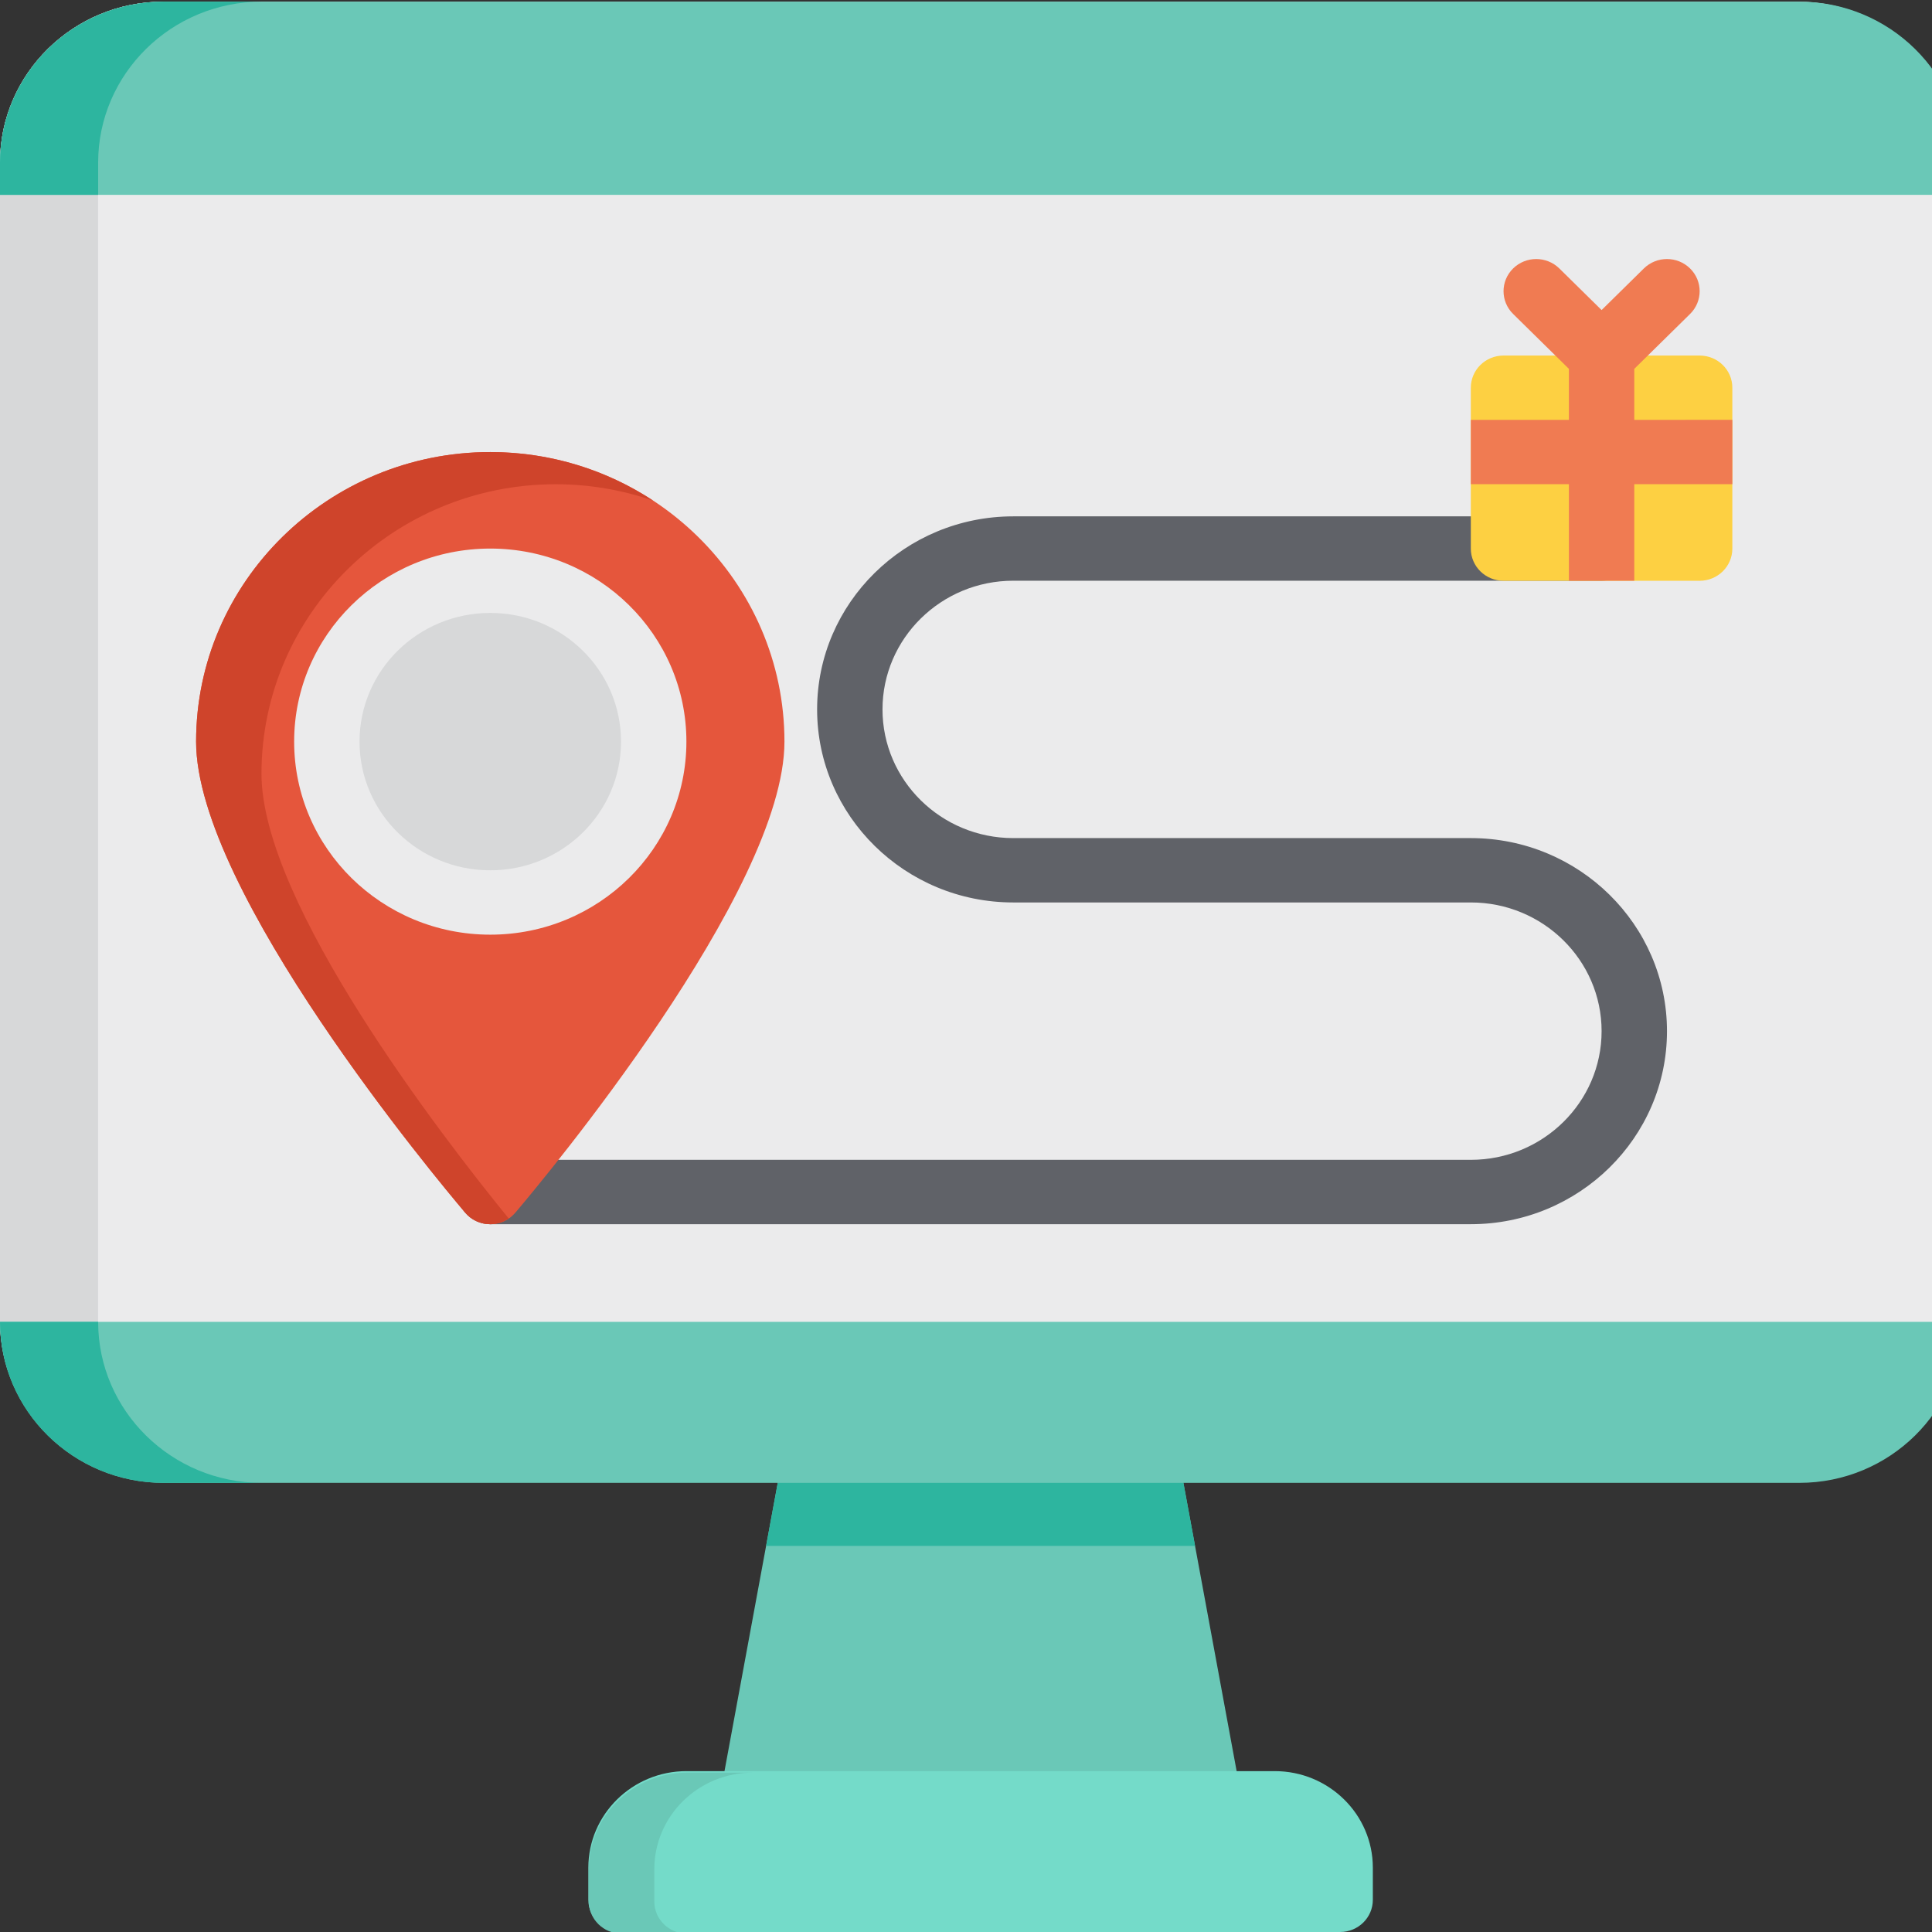 <?xml version="1.0" encoding="UTF-8" standalone="no"?>
<!-- Generator: Adobe Illustrator 19.0.0, SVG Export Plug-In . SVG Version: 6.00 Build 0)  -->

<svg
   xmlns:dc="http://purl.org/dc/elements/1.1/"
   xmlns:cc="http://creativecommons.org/ns#"
   xmlns:rdf="http://www.w3.org/1999/02/22-rdf-syntax-ns#"
   xmlns:svg="http://www.w3.org/2000/svg"
   xmlns="http://www.w3.org/2000/svg"
   xmlns:sodipodi="http://sodipodi.sourceforge.net/DTD/sodipodi-0.dtd"
   xmlns:inkscape="http://www.inkscape.org/namespaces/inkscape"
   version="1.1"
   id="Layer_1"
   x="0px"
   y="0px"
   viewBox="0 0 64 64"
   xml:space="preserve"
   sodipodi:docname="fulfillment.svg"
   width="64"
   height="64"
   inkscape:version="0.92.3 (2405546, 2018-03-11)"><rect x="0" y="0" width="64" height="64" fill="#333333" stroke="none"/><defs
   id="defs73" /><sodipodi:namedview
   pagecolor="#ffffff"
   bordercolor="#666666"
   borderopacity="1"
   objecttolerance="10"
   gridtolerance="10"
   guidetolerance="10"
   inkscape:pageopacity="0"
   inkscape:pageshadow="2"
   inkscape:window-width="640"
   inkscape:window-height="480"
   id="namedview71"
   showgrid="false"
   inkscape:zoom="2.6074563"
   inkscape:cx="9.1693131"
   inkscape:cy="48.656849"
   inkscape:window-x="0"
   inkscape:window-y="0"
   inkscape:window-maximized="0"
   inkscape:current-layer="Layer_1" />
<path
   style="fill:#ebebec;stroke-width:0.126"
   d="M 59.551,0.055 H 5.414 C 2.429,0.055 0,2.445 0,5.383 V 43.751 c 0,2.938 2.429,5.329 5.414,5.329 H 59.552 c 2.985,0 5.414,-2.39 5.414,-5.329 V 5.383 C 64.965,2.445 62.537,0.055 59.551,0.055 Z"
   id="path2"
   inkscape:connector-curvature="0" />
<path
   style="fill:#d7d8d9;stroke-width:0.126"
   d="M 3.248,43.751 V 5.383 c 0,-2.938 2.429,-5.329 5.414,-5.329 H 5.414 C 2.429,0.055 0,2.445 0,5.383 V 43.751 c 0,2.938 2.429,5.329 5.414,5.329 H 8.662 C 5.677,49.079 3.248,46.689 3.248,43.751 Z"
   id="path4"
   inkscape:connector-curvature="0" />
<path
   style="fill:#6ac8b7;stroke-width:0.126"
   d="M 41.127,59.546 38.962,47.823 c -0.094,-0.507 -0.542,-0.875 -1.065,-0.875 H 27.069 c -0.523,0 -0.972,0.368 -1.065,0.875 l -2.166,11.723 c -0.057,0.311 0.028,0.631 0.234,0.874 0.206,0.243 0.51,0.383 0.831,0.383 H 40.062 c 0.321,0 0.626,-0.14 0.831,-0.383 0.206,-0.243 0.292,-0.563 0.234,-0.874 z"
   id="path6"
   inkscape:connector-curvature="0" />
<path
   style="fill:#2db59f;stroke-width:0.126"
   d="m 38.962,47.823 c -0.094,-0.507 -0.542,-0.875 -1.065,-0.875 H 27.069 c -0.523,0 -0.972,0.368 -1.065,0.875 l -0.626,3.388 h 14.21 z"
   id="path8"
   inkscape:connector-curvature="0" />
<path
   style="fill:#74dbc9;stroke-width:0.126"
   d="M 42.227,58.671 H 22.738 c -1.791,0 -3.248,1.434 -3.248,3.197 v 1.066 c 0,0.589 0.485,1.066 1.083,1.066 h 23.821 c 0.598,0 1.083,-0.477 1.083,-1.066 v -1.066 c 1.27e-4,-1.763 -1.457,-3.197 -3.248,-3.197 z"
   id="path10"
   inkscape:connector-curvature="0" />
<g
   id="g18"
   transform="matrix(0.127,0,0,0.125,0,0.055)">
	<path
   style="fill:#6ac8b7"
   d="m 170.667,503.467 v -8.533 c 0,-14.115 11.485,-25.6 25.6,-25.6 H 179.2 c -14.115,0 -25.6,11.485 -25.6,25.6 v 8.533 c 0,4.713 3.821,8.533 8.533,8.533 H 179.2 c -4.713,0 -8.533,-3.821 -8.533,-8.533 z"
   id="path12"
   inkscape:connector-curvature="0" />
	<path
   style="fill:#6ac8b7"
   d="M 512,42.667 C 512,19.14 492.86,0 469.333,0 H 42.667 C 19.14,0 0,19.14 0,42.667 V 51.2 h 512 z"
   id="path14"
   inkscape:connector-curvature="0" />
	<path
   style="fill:#6ac8b7"
   d="m 42.667,392.533 h 426.667 c 23.526,0 42.667,-19.14 42.667,-42.667 H 0 c 0,23.527 19.14,42.667 42.667,42.667 z"
   id="path16"
   inkscape:connector-curvature="0" />
</g>
<g
   id="g24"
   transform="matrix(0.127,0,0,0.125,0,0.055)">
	<path
   style="fill:#2db59f"
   d="m 68.267,0 h -25.6 C 19.14,0 0,19.14 0,42.667 V 51.2 H 25.6 V 42.667 C 25.6,19.14 44.74,0 68.267,0 Z"
   id="path20"
   inkscape:connector-curvature="0" />
	<path
   style="fill:#2db59f"
   d="M 25.6,349.867 H 0 c 0,23.526 19.14,42.667 42.667,42.667 h 25.6 C 44.74,392.533 25.6,373.393 25.6,349.867 Z"
   id="path22"
   inkscape:connector-curvature="0" />
</g>
<path
   style="fill:#606268;stroke-width:0.126"
   d="M 48.724,40.553 H 16.241 c -0.598,0 -1.083,-0.477 -1.083,-1.066 0,-0.589 0.485,-1.066 1.083,-1.066 H 48.724 c 2.388,0 4.331,-1.912 4.331,-4.263 0,-2.351 -1.943,-4.263 -4.331,-4.263 H 33.565 c -3.582,0 -6.497,-2.869 -6.497,-6.395 0,-3.526 2.914,-6.395 6.497,-6.395 h 19.49 c 0.598,0 1.083,0.477 1.083,1.066 0,0.589 -0.485,1.066 -1.083,1.066 H 33.565 c -2.388,0 -4.331,1.912 -4.331,4.263 0,2.351 1.943,4.263 4.331,4.263 H 48.724 c 3.582,0 6.497,2.869 6.497,6.395 0,3.526 -2.914,6.395 -6.497,6.395 z"
   id="path26"
   inkscape:connector-curvature="0" />
<path
   style="fill:#e5563c;stroke-width:0.126"
   d="m 16.241,14.975 c -5.373,0 -9.745,4.303 -9.745,9.592 0,4.952 8.001,14.528 8.914,15.604 0.206,0.242 0.51,0.383 0.831,0.383 0.321,0 0.625,-0.14 0.831,-0.383 0.912,-1.075 8.914,-10.651 8.914,-15.604 0,-5.289 -4.371,-9.592 -9.745,-9.592 z"
   id="path28"
   inkscape:connector-curvature="0" />
<path
   style="fill:#cf442b;stroke-width:0.126"
   d="m 8.662,25.633 c 0,-5.289 4.371,-9.592 9.745,-9.592 1.132,0 2.219,0.193 3.231,0.544 -1.546,-1.016 -3.402,-1.61 -5.397,-1.61 -5.373,0 -9.745,4.303 -9.745,9.592 0,4.952 8.001,14.528 8.914,15.604 0.206,0.242 0.51,0.383 0.831,0.383 0.221,0 0.433,-0.068 0.612,-0.188 C 14.645,37.654 8.662,29.915 8.662,25.633 Z"
   id="path30"
   inkscape:connector-curvature="0" />
<ellipse
   style="fill:#ebebec;stroke-width:0.126"
   cx="16.241"
   cy="24.567"
   id="circle32"
   rx="6.497"
   ry="6.395" />
<ellipse
   style="fill:#d7d8d9;stroke-width:0.126"
   cx="16.241"
   cy="24.567"
   id="circle34"
   rx="4.331"
   ry="4.263" />
<path
   style="fill:#fdd042;stroke-width:0.126"
   d="m 56.303,11.778 h -6.497 c -0.598,0 -1.083,0.477 -1.083,1.066 v 5.329 c 0,0.589 0.485,1.066 1.083,1.066 h 6.497 c 0.598,0 1.083,-0.477 1.083,-1.066 v -5.329 c 1.27e-4,-0.589 -0.485,-1.066 -1.083,-1.066 z"
   id="path36"
   inkscape:connector-curvature="0" />
<path
   style="fill:#f07b52;stroke-width:0.126"
   d="m 54.138,13.909 v -1.69 l 1.848,-1.819 c 0.423,-0.416 0.423,-1.091 0,-1.507 -0.423,-0.416 -1.108,-0.416 -1.531,0 L 53.055,10.271 51.655,8.893 c -0.423,-0.416 -1.108,-0.416 -1.531,0 -0.423,0.416 -0.423,1.091 0,1.507 l 1.848,1.819 v 1.69 H 48.724 v 2.131 h 3.248 v 3.197 h 2.166 v -3.197 h 3.248 v -2.132 z"
   id="path38"
   inkscape:connector-curvature="0" />
<g
   id="g40"
   transform="translate(0,-448)">
</g>
<g
   id="g42"
   transform="translate(0,-448)">
</g>
<g
   id="g44"
   transform="translate(0,-448)">
</g>
<g
   id="g46"
   transform="translate(0,-448)">
</g>
<g
   id="g48"
   transform="translate(0,-448)">
</g>
<g
   id="g50"
   transform="translate(0,-448)">
</g>
<g
   id="g52"
   transform="translate(0,-448)">
</g>
<g
   id="g54"
   transform="translate(0,-448)">
</g>
<g
   id="g56"
   transform="translate(0,-448)">
</g>
<g
   id="g58"
   transform="translate(0,-448)">
</g>
<g
   id="g60"
   transform="translate(0,-448)">
</g>
<g
   id="g62"
   transform="translate(0,-448)">
</g>
<g
   id="g64"
   transform="translate(0,-448)">
</g>
<g
   id="g66"
   transform="translate(0,-448)">
</g>
<g
   id="g68"
   transform="translate(0,-448)">
</g>
</svg>